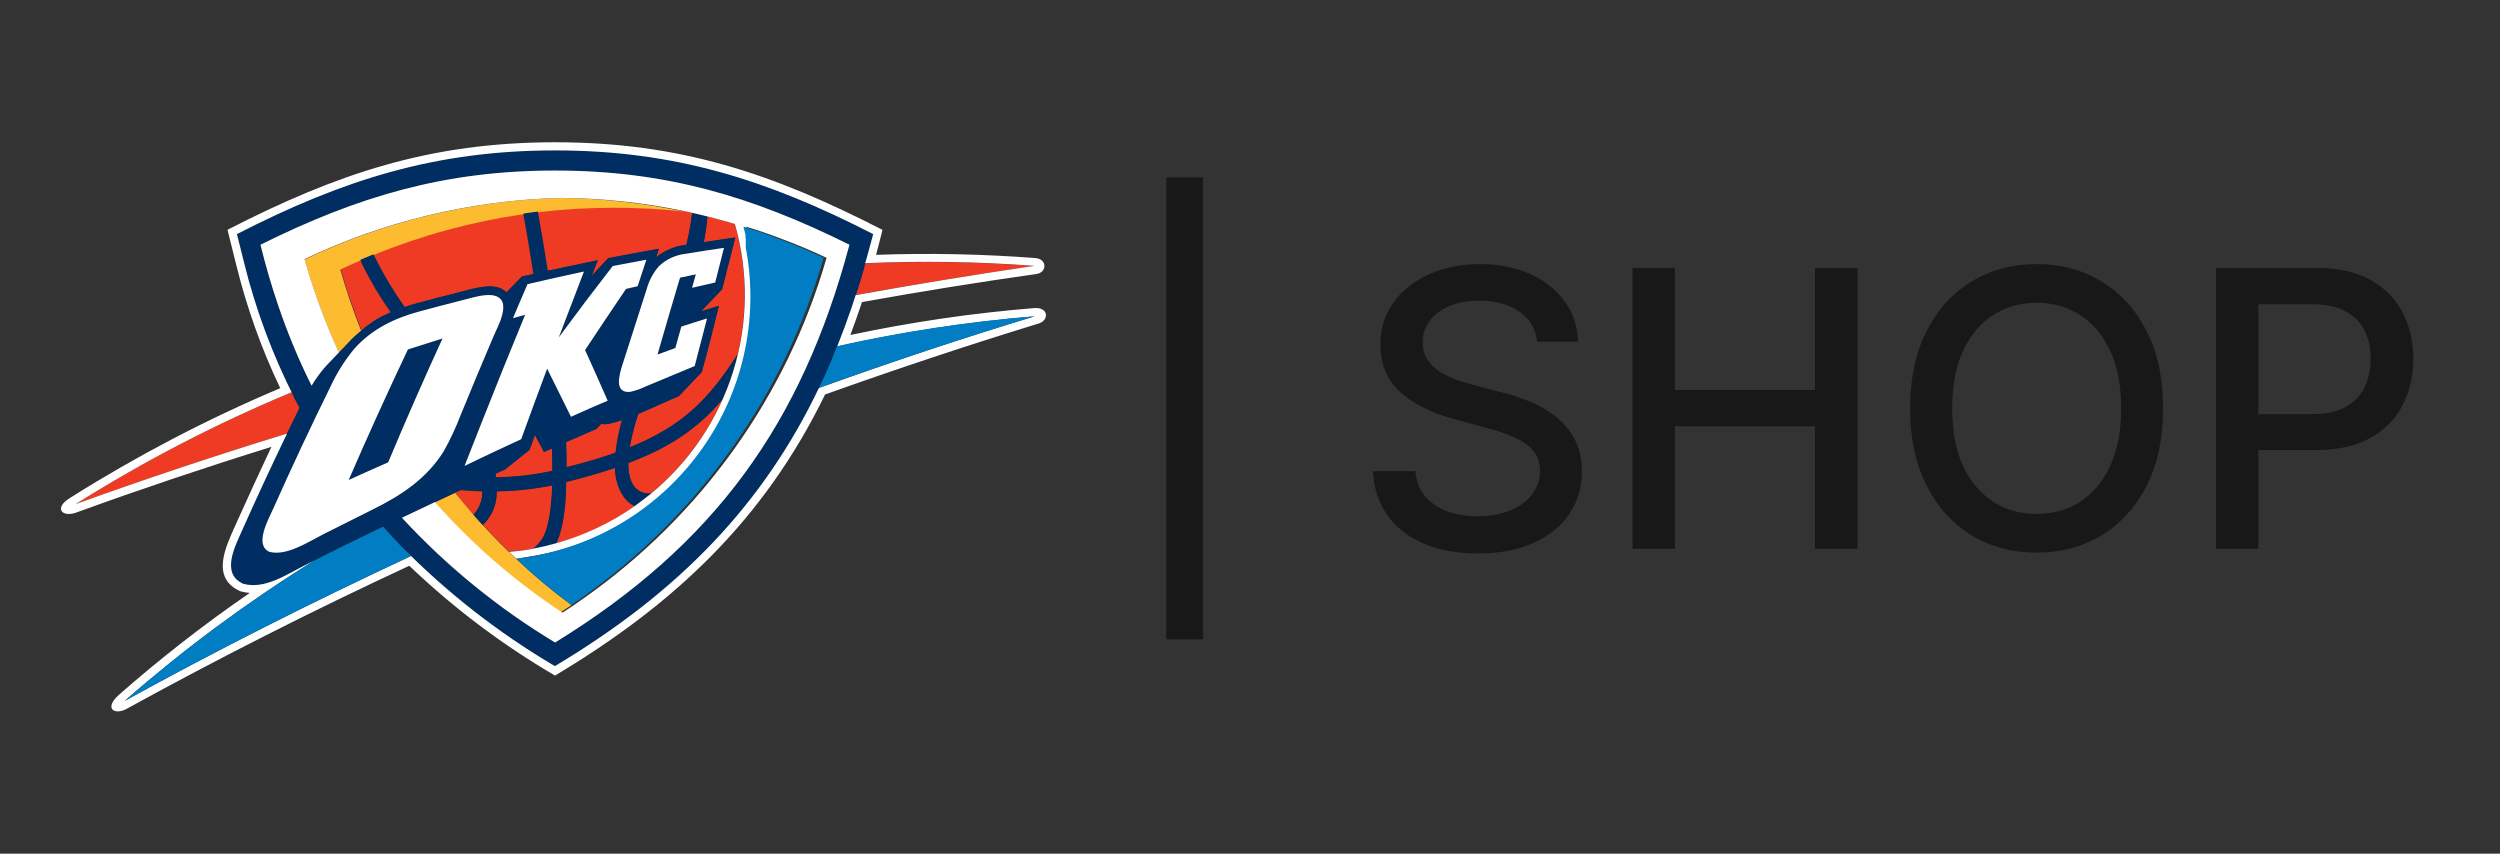 <svg width="123" height="42" viewBox="0 0 123 42" fill="none" xmlns="http://www.w3.org/2000/svg">
<rect x="0" y="0" width="123" height="42" fill="#333333" stroke="none"/>
<path d="M42.572 12.957L42.507 13.179C42.471 13.297 42.439 13.416 42.404 13.533C42.368 13.649 42.322 13.803 42.284 13.932C42.246 14.062 42.206 14.181 42.168 14.305L42.102 14.511C45.08 13.97 48.012 13.496 50.9 13.089C48.129 12.879 45.348 12.835 42.572 12.957ZM14.464 19.535L14.344 19.3C10.651 20.838 7.094 22.681 3.709 24.809C7.07 23.597 10.541 22.438 14.122 21.332C14.328 20.91 14.531 20.486 14.74 20.065L14.534 19.676C14.51 19.63 14.488 19.581 14.464 19.535ZM26.759 22.237C26.588 21.886 26.488 21.748 26.32 21.397L26.049 22.134L24.85 23.085L24.381 23.301L24.402 23.474C25.335 23.468 26.265 23.365 27.177 23.166C27.177 22.815 27.177 22.445 27.155 22.067L26.759 22.237ZM29.566 20.854L29.333 21.097L27.838 21.751C27.855 22.178 27.866 22.588 27.866 22.983C28.771 22.756 29.569 22.518 30.279 22.269C30.339 21.729 30.444 21.195 30.594 20.673C30.369 20.754 30.139 20.817 29.905 20.862C29.792 20.874 29.678 20.872 29.566 20.854ZM24.921 14.386L25.658 13.611L26.238 13.481C26.065 12.352 25.889 11.32 25.739 10.509C23.211 10.875 20.737 11.55 18.374 12.519L18.45 12.679C18.87 13.526 19.357 14.339 19.906 15.11C20.116 15.04 20.328 14.975 20.541 14.916C21.264 14.725 21.981 14.538 22.691 14.357C23.353 14.184 24.402 13.841 24.921 14.386ZM30.252 23.031C29.539 23.272 28.747 23.499 27.857 23.72C27.857 24.02 27.857 25.752 27.366 26.738C28.748 26.349 30.054 25.73 31.228 24.906C30.604 24.606 30.279 23.828 30.252 23.018V23.031ZM29.403 12.811L29.132 13.503L29.105 13.573L29.918 12.709C30.751 12.546 31.581 12.395 32.413 12.246L32.275 12.663C32.682 12.336 33.172 12.128 33.691 12.06H33.761C33.889 11.536 33.986 11.005 34.048 10.469L33.625 10.377C32.498 10.256 31.364 10.197 30.23 10.199C28.961 10.198 27.694 10.273 26.434 10.423C26.583 11.233 26.754 12.228 26.924 13.333C27.749 13.152 28.568 12.979 29.403 12.811ZM22.393 24.247C22.686 24.607 22.987 24.967 23.296 25.328C23.582 25.013 23.738 24.602 23.733 24.177C23.402 24.177 23.044 24.15 22.67 24.117L22.393 24.247ZM17.742 12.798C17.414 12.938 17.089 13.087 16.766 13.238C17.059 14.267 17.403 15.272 17.791 16.253H17.807L17.932 16.142L17.962 16.121C18.07 16.037 18.182 15.961 18.296 15.886H18.317L18.469 15.791L18.494 15.775C18.61 15.705 18.729 15.64 18.849 15.578H18.873L19.028 15.499L19.06 15.483L19.239 15.399C18.704 14.645 18.23 13.85 17.821 13.022L17.742 12.798ZM23.762 25.822C23.917 25.992 24.074 26.157 24.234 26.325L24.286 26.378C24.538 26.649 24.796 26.897 25.056 27.151C25.457 27.113 25.87 27.059 26.244 26.989C26.339 26.904 26.43 26.814 26.515 26.719C26.522 26.704 26.532 26.692 26.545 26.681C26.941 26.279 27.136 25.252 27.185 23.861C26.281 24.05 25.361 24.152 24.438 24.166C24.447 24.475 24.39 24.782 24.271 25.067C24.153 25.353 23.975 25.61 23.749 25.822H23.762ZM34.8 10.647C34.764 11.073 34.703 11.496 34.618 11.914C35.136 11.833 35.654 11.758 36.172 11.682L35.529 14.235L34.496 15.316L35.374 15.045C35.098 16.142 34.827 17.223 34.528 18.303L33.406 19.479C32.934 19.673 32.153 20.046 31.402 20.359C31.223 20.896 31.084 21.445 30.984 22.002C33.555 20.973 34.873 19.662 36.302 17.409C36.794 15.296 36.741 13.094 36.147 11.007C35.701 10.882 35.252 10.762 34.8 10.647ZM30.914 22.78C30.897 24.36 31.884 24.293 32.044 24.269C33.553 23.018 34.752 21.44 35.551 19.654C34.355 21.054 32.999 21.997 30.914 22.78Z" fill="#EF3B24"/>
<path d="M28.109 29.766C27.159 29.067 26.253 28.309 25.398 27.497L25.034 27.151C24.763 26.897 24.516 26.64 24.264 26.378L24.212 26.325C24.052 26.157 23.895 25.992 23.741 25.822C23.586 25.652 23.437 25.484 23.296 25.328C22.987 24.967 22.686 24.607 22.393 24.247L21.395 24.714C23.19 26.791 25.253 28.622 27.532 30.158C27.724 30.034 27.914 29.907 28.104 29.78L28.109 29.766ZM27.586 9.737C23.217 9.852 18.922 10.884 14.981 12.765C15.428 14.336 15.994 15.872 16.674 17.358L17.137 16.874C17.183 16.82 17.232 16.772 17.281 16.72C17.291 16.713 17.3 16.704 17.308 16.693L17.436 16.569L17.46 16.547C17.56 16.45 17.663 16.361 17.769 16.277C17.381 15.297 17.037 14.292 16.744 13.262C17.067 13.111 17.392 12.962 17.72 12.822L18.366 12.552C20.729 11.583 23.202 10.908 25.731 10.542C25.964 10.507 26.195 10.477 26.428 10.447C27.688 10.297 28.956 10.222 30.224 10.223C31.359 10.222 32.492 10.282 33.62 10.404C31.636 9.983 29.614 9.76 27.586 9.737Z" fill="#FDBB30"/>
<path d="M20.069 17.193C19.06 19.32 18.088 21.462 17.154 23.617C17.799 23.323 18.442 23.034 19.087 22.748C19.953 20.707 20.848 18.68 21.772 16.666C21.2 16.839 20.633 17.017 20.069 17.193ZM27.307 7.4C21.417 7.4 16.855 8.851 11.657 11.517L12.007 12.919C12.573 15.21 13.397 17.429 14.464 19.535C14.488 19.581 14.51 19.63 14.534 19.676C14.602 19.806 14.67 19.946 14.74 20.065C14.531 20.486 14.328 20.91 14.122 21.332C13.372 22.892 12.643 24.461 11.936 26.041C11.586 26.835 10.827 28.229 11.977 28.726C13.032 28.996 14.046 28.294 14.96 27.832L15.451 27.586L16.091 27.262L16.205 27.205C16.603 27.005 16.999 26.808 17.398 26.614C17.669 26.481 18.187 26.227 18.846 25.914C18.984 26.07 19.117 26.224 19.272 26.378L19.329 26.441C19.464 26.587 19.6 26.73 19.738 26.873L19.762 26.895C22.009 29.173 24.546 31.15 27.307 32.773C33.476 29.088 37.59 24.755 40.324 19.038C40.37 18.946 40.413 18.852 40.456 18.768C40.535 18.598 40.611 18.428 40.69 18.255L40.714 18.201C40.76 18.093 40.809 17.985 40.855 17.874C40.871 17.841 40.885 17.806 40.898 17.771C41.37 16.672 41.793 15.518 42.176 14.313C42.214 14.189 42.252 14.065 42.292 13.94C42.333 13.816 42.371 13.67 42.412 13.541C42.452 13.411 42.479 13.306 42.515 13.187C42.668 12.646 42.816 12.092 42.959 11.525C37.758 8.848 33.2 7.4 27.307 7.4ZM18.35 25.057C17.536 25.463 16.723 25.868 15.909 26.281C15.163 26.66 14.106 27.362 13.26 27.148C12.492 26.819 13.211 25.527 13.447 25.017C14.351 23.002 15.287 21.005 16.256 19.027C16.569 18.348 16.97 17.712 17.449 17.136C18.323 16.175 19.413 15.653 20.636 15.321C21.35 15.13 22.063 14.944 22.775 14.762C23.301 14.632 24.508 14.197 24.739 14.908C24.855 15.448 24.495 16.05 24.288 16.529C23.735 17.823 23.193 19.122 22.662 20.424C22.428 21.036 22.15 21.631 21.829 22.202C20.996 23.542 19.738 24.377 18.35 25.057ZM25.24 15.642C25.474 15.083 25.715 14.521 25.954 13.981C26.876 13.773 27.803 13.57 28.73 13.381C28.313 14.462 27.9 15.542 27.491 16.623C28.364 15.44 29.249 14.269 30.146 13.111C30.688 13.003 31.24 12.899 31.8 12.8C31.659 13.235 31.529 13.668 31.372 14.102L30.8 14.235C30.122 15.22 29.45 16.216 28.785 17.223C29.159 18.051 29.53 18.882 29.897 19.714C29.294 19.984 28.695 20.238 28.093 20.505C27.704 19.713 27.313 18.923 26.919 18.136C26.487 19.29 26.061 20.448 25.642 21.608C24.714 22.034 23.786 22.464 22.857 22.896C23.128 22.177 23.421 21.462 23.708 20.735C24.402 18.974 25.112 17.216 25.837 15.461L25.24 15.642ZM33.471 13.657C33.109 14.918 32.739 16.178 32.362 17.439C32.654 17.331 32.945 17.223 33.24 17.117C33.338 16.766 33.435 16.412 33.536 16.061C33.959 15.922 34.38 15.789 34.8 15.661C34.599 16.443 34.396 17.224 34.192 18.004C33.388 18.333 32.586 18.667 31.787 19.006C31.54 19.126 31.279 19.217 31.011 19.276C30.222 19.341 30.469 18.447 30.631 17.958L31.827 14.229C31.94 13.811 32.146 13.423 32.429 13.095C32.787 12.751 33.248 12.534 33.742 12.476C34.368 12.373 34.998 12.276 35.624 12.184C35.48 12.752 35.353 13.322 35.193 13.889L34.056 14.159C34.119 13.94 34.178 13.719 34.241 13.497L33.471 13.657ZM30.607 20.681C30.458 21.203 30.352 21.738 30.293 22.277C29.582 22.526 28.785 22.764 27.879 22.991C27.879 22.596 27.879 22.18 27.852 21.759L29.346 21.105L29.579 20.862C29.692 20.877 29.806 20.877 29.918 20.862C30.148 20.816 30.374 20.753 30.594 20.673L30.607 20.681ZM27.177 23.166C26.266 23.369 25.336 23.477 24.402 23.488L24.381 23.315L24.85 23.099L26.051 22.137L26.322 21.399C26.496 21.751 26.594 21.889 26.762 22.24L27.158 22.067C27.169 22.431 27.177 22.802 27.177 23.166ZM27.307 31.625C24.515 29.941 21.977 27.869 19.771 25.474L21.398 24.701L22.672 24.104C23.047 24.136 23.404 24.155 23.735 24.163C23.744 24.593 23.586 25.01 23.296 25.328C23.445 25.498 23.597 25.668 23.749 25.835C23.975 25.623 24.153 25.366 24.271 25.081C24.39 24.796 24.447 24.488 24.438 24.179C25.354 24.168 26.268 24.07 27.166 23.885C27.117 25.276 26.922 26.316 26.526 26.705C26.513 26.716 26.503 26.729 26.496 26.743C26.411 26.838 26.32 26.929 26.225 27.013C26.61 26.943 26.987 26.854 27.361 26.743C27.844 25.738 27.849 24.006 27.857 23.707C28.747 23.485 29.539 23.258 30.252 23.018C30.279 23.828 30.604 24.606 31.228 24.893C31.499 24.695 31.77 24.485 32.042 24.269C31.882 24.293 30.895 24.36 30.911 22.78C32.996 21.997 34.352 21.054 35.548 19.643C35.867 18.927 36.118 18.183 36.299 17.42C34.87 19.665 33.552 20.975 30.981 22.013C31.081 21.456 31.22 20.907 31.399 20.37C32.15 20.057 32.931 19.684 33.403 19.489L34.528 18.303C34.827 17.223 35.098 16.142 35.369 15.045L34.49 15.316L35.524 14.235L36.182 11.682C35.665 11.758 35.147 11.833 34.629 11.914C34.714 11.496 34.775 11.073 34.81 10.647C34.645 10.604 34.477 10.566 34.311 10.526L34.211 10.504L34.059 10.469C33.996 11.001 33.9 11.529 33.772 12.049H33.701C33.183 12.117 32.693 12.326 32.286 12.652L32.424 12.236C31.591 12.384 30.762 12.536 29.929 12.698L29.116 13.562L29.143 13.492L29.414 12.8C28.6 12.968 27.787 13.141 26.951 13.319C26.781 12.214 26.61 11.217 26.461 10.409C26.227 10.439 25.997 10.469 25.764 10.504C25.913 11.314 26.089 12.341 26.263 13.476L25.682 13.605L24.921 14.386C24.402 13.846 23.353 14.184 22.691 14.351C21.968 14.531 21.251 14.718 20.541 14.91C20.328 14.97 20.116 15.034 19.906 15.105C19.357 14.334 18.87 13.521 18.45 12.673L18.374 12.514L17.729 12.784L17.821 12.973C18.23 13.802 18.704 14.597 19.239 15.351L19.06 15.434L19.028 15.451L18.873 15.529H18.849C18.729 15.591 18.61 15.656 18.493 15.726L18.469 15.742L18.317 15.837L18.285 15.872C18.171 15.948 18.059 16.023 17.951 16.107L17.932 16.142L17.794 16.253L17.769 16.272C17.664 16.358 17.561 16.448 17.46 16.542L17.436 16.564L17.308 16.683C17.301 16.693 17.292 16.702 17.281 16.709C17.232 16.761 17.184 16.809 17.137 16.863L16.015 18.033C15.761 18.327 15.533 18.642 15.331 18.974C14.689 17.685 14.135 16.355 13.675 14.991C13.353 14.042 13.065 13.059 12.812 12.041C17.62 9.658 21.878 8.389 27.307 8.391C32.736 8.394 36.996 9.658 41.793 12.041C39.437 20.867 35.141 26.797 27.307 31.611V31.625Z" fill="#002D62"/>
<path d="M50.867 15.159C47.831 15.406 44.815 15.848 41.837 16.483C42.04 15.942 42.23 15.402 42.411 14.862C45.304 14.341 48.152 13.883 50.956 13.486C51.534 13.427 51.534 12.736 50.929 12.695C48.325 12.498 45.713 12.446 43.103 12.538C43.211 12.13 43.317 11.728 43.417 11.309C38.013 8.532 33.443 7 27.307 7C21.17 7 16.598 8.532 11.193 11.306L11.619 13.016C12.133 15.112 12.859 17.149 13.788 19.098C10.213 20.609 6.767 22.407 3.483 24.474C2.594 24.998 3.063 25.511 3.836 25.187C6.909 24.07 10.082 23.003 13.354 21.986C12.747 23.277 12.152 24.571 11.57 25.868C11.12 26.884 10.336 28.442 11.841 29.096C11.988 29.135 12.137 29.161 12.289 29.172C10.049 30.712 7.903 32.383 5.862 34.175C5.064 34.878 5.661 35.24 6.323 34.824C10.691 32.425 15.302 30.08 20.137 27.835C22.306 29.909 24.713 31.722 27.307 33.238C33.178 29.726 37.582 25.592 40.594 19.408C44.123 18.148 47.601 16.991 51.027 15.94C51.64 15.807 51.621 15.091 50.867 15.159ZM40.291 19.09L40.315 19.038C37.59 24.755 33.476 29.088 27.299 32.773C24.54 31.149 22.007 29.173 19.762 26.895C19.912 27.051 20.063 27.203 20.218 27.357C15.302 29.65 10.588 32.03 6.133 34.486C9.044 31.936 12.161 29.629 15.451 27.586L14.96 27.832C14.046 28.294 13.032 28.999 11.977 28.726C10.827 28.229 11.586 26.835 11.936 26.041C12.641 24.461 13.37 22.892 14.122 21.332C10.546 22.432 7.075 23.591 3.708 24.809C7.093 22.68 10.651 20.838 14.344 19.3L14.463 19.535C13.397 17.429 12.573 15.21 12.007 12.919L11.657 11.517C16.855 8.851 21.419 7.4 27.307 7.4C33.194 7.4 37.758 8.848 42.962 11.517C42.814 12.079 42.662 12.63 42.506 13.17L42.571 12.949C45.347 12.827 48.129 12.871 50.899 13.081C48.016 13.501 45.083 13.981 42.102 14.521L42.167 14.316C41.785 15.521 41.354 16.674 40.89 17.774C40.993 17.534 41.096 17.288 41.197 17.042C44.393 16.327 47.635 15.835 50.899 15.567C47.416 16.62 43.879 17.795 40.291 19.09ZM17.769 16.261L17.794 16.242H17.777L17.769 16.261ZM27.307 8.391C21.883 8.391 17.62 9.656 12.815 12.041C13.066 13.061 13.353 14.044 13.675 14.991C14.134 16.355 14.687 17.687 15.329 18.976C15.53 18.643 15.76 18.328 16.015 18.033L16.674 17.342C15.994 15.856 15.428 14.32 14.982 12.749C18.924 10.874 23.219 9.847 27.586 9.737C29.615 9.751 31.638 9.965 33.625 10.377L34.048 10.469L34.2 10.504L34.3 10.526C34.466 10.566 34.634 10.604 34.799 10.647C35.249 10.761 35.702 10.884 36.155 11.017C36.835 13.384 36.808 15.898 36.08 18.25C35.352 20.603 33.952 22.694 32.052 24.269C31.781 24.485 31.51 24.695 31.239 24.893C30.065 25.716 28.759 26.335 27.377 26.724C27.003 26.83 26.626 26.919 26.241 26.994C25.856 27.07 25.454 27.119 25.053 27.157L25.406 27.489L26.206 27.359C29.598 26.787 32.625 24.901 34.625 22.112C36.625 19.323 37.436 15.859 36.879 12.476C36.863 12.384 36.844 12.29 36.828 12.206V11.76L36.814 11.706V11.547C36.776 11.401 36.744 11.277 36.709 11.152L37.251 11.322C37.63 11.447 37.986 11.574 38.336 11.706C39.225 12.036 40.014 12.373 40.668 12.684C38.721 19.463 34.505 25.373 28.72 29.434L28.248 29.764C28.058 29.891 27.868 30.017 27.675 30.142C25.35 28.616 23.24 26.786 21.403 24.701L19.776 25.474C21.984 27.865 24.521 29.931 27.312 31.611C35.141 26.797 39.437 20.867 41.793 12.041C36.996 9.658 32.733 8.391 27.307 8.391ZM22.393 24.247L22.664 24.117L22.203 24.333L22.393 24.247ZM25.954 13.981C25.715 14.537 25.473 15.094 25.24 15.653L25.837 15.488C25.114 17.239 24.404 18.997 23.708 20.762C23.421 21.48 23.139 22.196 22.857 22.923C23.786 22.473 24.714 22.034 25.642 21.608C26.063 20.448 26.489 19.29 26.919 18.136C27.315 18.925 27.706 19.715 28.093 20.505C28.695 20.235 29.294 19.965 29.897 19.714C29.535 18.885 29.164 18.055 28.785 17.223C29.452 16.216 30.123 15.213 30.799 14.213L31.372 14.081C31.515 13.646 31.659 13.214 31.8 12.779C31.247 12.88 30.695 12.983 30.146 13.089C29.242 14.253 28.357 15.424 27.491 16.601C27.9 15.521 28.313 14.44 28.73 13.36C27.803 13.559 26.876 13.762 25.954 13.981ZM35.187 13.9C35.334 13.332 35.475 12.762 35.618 12.195C34.992 12.287 34.363 12.384 33.736 12.487C33.24 12.542 32.776 12.757 32.416 13.1C32.132 13.429 31.927 13.816 31.814 14.235L30.618 17.963C30.463 18.452 30.208 19.346 30.997 19.281C31.266 19.222 31.526 19.131 31.773 19.011C32.572 18.674 33.374 18.34 34.178 18.009C34.383 17.227 34.585 16.447 34.786 15.667C34.366 15.796 33.945 15.93 33.522 16.067C33.422 16.418 33.324 16.772 33.227 17.123C32.931 17.228 32.641 17.336 32.348 17.444C32.709 16.184 33.079 14.923 33.457 13.662L34.235 13.497C34.173 13.719 34.113 13.94 34.051 14.159L35.187 13.9ZM21.829 22.204C22.15 21.633 22.428 21.039 22.661 20.427C23.193 19.125 23.735 17.826 24.288 16.531C24.494 16.045 24.855 15.432 24.738 14.91C24.508 14.2 23.301 14.64 22.775 14.764C22.063 14.944 21.35 15.131 20.636 15.324C19.413 15.656 18.322 16.177 17.449 17.139C16.97 17.715 16.569 18.351 16.256 19.03C15.28 21.011 14.343 23.008 13.447 25.02C13.211 25.544 12.492 26.822 13.259 27.151C14.105 27.37 15.158 26.662 15.909 26.284C16.722 25.871 17.536 25.474 18.349 25.06C19.738 24.377 20.996 23.542 21.829 22.204ZM17.154 23.617C18.088 21.462 19.06 19.32 20.069 17.193C20.633 17.017 21.2 16.839 21.772 16.653C20.844 18.677 19.953 20.709 19.098 22.748C18.442 23.034 17.799 23.323 17.154 23.617Z" fill="white"/>
<path d="M41.197 17.031C41.096 17.277 40.993 17.523 40.89 17.763C40.877 17.798 40.863 17.833 40.847 17.866C40.8 17.977 40.752 18.085 40.706 18.193L40.681 18.247C40.603 18.42 40.527 18.59 40.448 18.76C40.405 18.852 40.361 18.947 40.315 19.03L40.291 19.081C43.879 17.796 47.416 16.62 50.899 15.556C47.635 15.824 44.393 16.317 41.197 17.031ZM19.738 26.873C19.6 26.73 19.467 26.587 19.328 26.441L19.271 26.378C19.128 26.225 18.984 26.071 18.846 25.914C18.187 26.227 17.666 26.481 17.398 26.614C16.999 26.808 16.603 27.005 16.204 27.205L16.09 27.262L15.451 27.586C12.161 29.629 9.044 31.936 6.133 34.486C10.588 32.03 15.302 29.65 20.218 27.357C20.063 27.203 19.912 27.051 19.762 26.895L19.738 26.873ZM38.2 11.706C37.845 11.574 37.489 11.436 37.115 11.323L36.573 11.152C36.608 11.274 36.641 11.401 36.679 11.547V11.706L36.692 11.76V12.206C36.708 12.298 36.727 12.392 36.744 12.476C37.305 15.84 36.514 19.289 34.542 22.076C32.57 24.863 29.575 26.764 26.206 27.367L25.406 27.497C26.261 28.309 27.167 29.067 28.117 29.766L28.589 29.437C34.369 25.373 38.58 19.461 40.521 12.684C39.879 12.373 39.089 12.036 38.2 11.706Z" fill="#007DC3"/>
<path d="M59.191 8.729V31.453H57.383V8.729H59.191ZM75.63 16.812C75.558 16.173 75.261 15.678 74.74 15.327C74.218 14.972 73.561 14.794 72.77 14.794C72.203 14.794 71.713 14.884 71.299 15.064C70.885 15.24 70.563 15.483 70.334 15.793C70.109 16.099 69.996 16.447 69.996 16.839C69.996 17.167 70.073 17.451 70.226 17.689C70.383 17.927 70.588 18.128 70.84 18.289C71.096 18.447 71.371 18.579 71.663 18.688C71.955 18.791 72.237 18.876 72.506 18.944L73.856 19.295C74.297 19.403 74.749 19.549 75.212 19.733C75.675 19.918 76.105 20.161 76.501 20.462C76.897 20.763 77.216 21.137 77.459 21.582C77.706 22.027 77.83 22.56 77.83 23.181C77.83 23.964 77.627 24.659 77.223 25.266C76.822 25.873 76.24 26.352 75.475 26.703C74.715 27.054 73.795 27.229 72.716 27.229C71.681 27.229 70.786 27.065 70.03 26.737C69.275 26.409 68.683 25.943 68.256 25.34C67.828 24.733 67.592 24.013 67.547 23.181H69.639C69.679 23.68 69.841 24.096 70.125 24.429C70.413 24.758 70.779 25.003 71.225 25.165C71.674 25.322 72.167 25.401 72.702 25.401C73.291 25.401 73.815 25.309 74.274 25.124C74.737 24.935 75.102 24.674 75.367 24.342C75.633 24.004 75.765 23.611 75.765 23.161C75.765 22.752 75.648 22.416 75.415 22.155C75.185 21.895 74.872 21.679 74.477 21.508C74.085 21.337 73.642 21.186 73.147 21.056L71.515 20.61C70.408 20.309 69.531 19.866 68.883 19.281C68.24 18.697 67.918 17.923 67.918 16.96C67.918 16.164 68.134 15.469 68.566 14.875C68.998 14.282 69.583 13.82 70.32 13.492C71.058 13.159 71.89 12.993 72.817 12.993C73.752 12.993 74.578 13.157 75.293 13.485C76.013 13.814 76.579 14.266 76.993 14.842C77.407 15.413 77.623 16.07 77.641 16.812H75.63ZM80.321 27V13.182H82.406V19.187H89.295V13.182H91.387V27H89.295V20.975H82.406V27H80.321ZM106.426 20.091C106.426 21.566 106.156 22.835 105.616 23.896C105.077 24.953 104.337 25.767 103.397 26.339C102.461 26.905 101.397 27.189 100.205 27.189C99.009 27.189 97.94 26.905 97 26.339C96.065 25.767 95.327 24.951 94.787 23.89C94.248 22.828 93.978 21.562 93.978 20.091C93.978 18.616 94.248 17.349 94.787 16.292C95.327 15.231 96.065 14.416 97 13.85C97.94 13.278 99.009 12.993 100.205 12.993C101.397 12.993 102.461 13.278 103.397 13.85C104.337 14.416 105.077 15.231 105.616 16.292C106.156 17.349 106.426 18.616 106.426 20.091ZM104.361 20.091C104.361 18.966 104.179 18.02 103.815 17.25C103.455 16.477 102.96 15.892 102.331 15.496C101.705 15.096 100.997 14.896 100.205 14.896C99.409 14.896 98.698 15.096 98.073 15.496C97.448 15.892 96.953 16.477 96.589 17.25C96.229 18.02 96.049 18.966 96.049 20.091C96.049 21.215 96.229 22.165 96.589 22.938C96.953 23.707 97.448 24.292 98.073 24.692C98.698 25.088 99.409 25.286 100.205 25.286C100.997 25.286 101.705 25.088 102.331 24.692C102.96 24.292 103.455 23.707 103.815 22.938C104.179 22.165 104.361 21.215 104.361 20.091ZM109.025 27V13.182H113.951C115.026 13.182 115.917 13.377 116.623 13.769C117.329 14.16 117.857 14.695 118.208 15.375C118.559 16.049 118.735 16.809 118.735 17.655C118.735 18.505 118.557 19.27 118.202 19.949C117.851 20.624 117.32 21.159 116.609 21.555C115.903 21.946 115.015 22.142 113.944 22.142H110.557V20.374H113.755C114.434 20.374 114.985 20.257 115.408 20.023C115.831 19.785 116.141 19.461 116.339 19.052C116.537 18.642 116.636 18.177 116.636 17.655C116.636 17.133 116.537 16.67 116.339 16.265C116.141 15.86 115.829 15.543 115.402 15.314C114.979 15.085 114.421 14.97 113.728 14.97H111.11V27H109.025Z" fill="#181818"/>
</svg>

